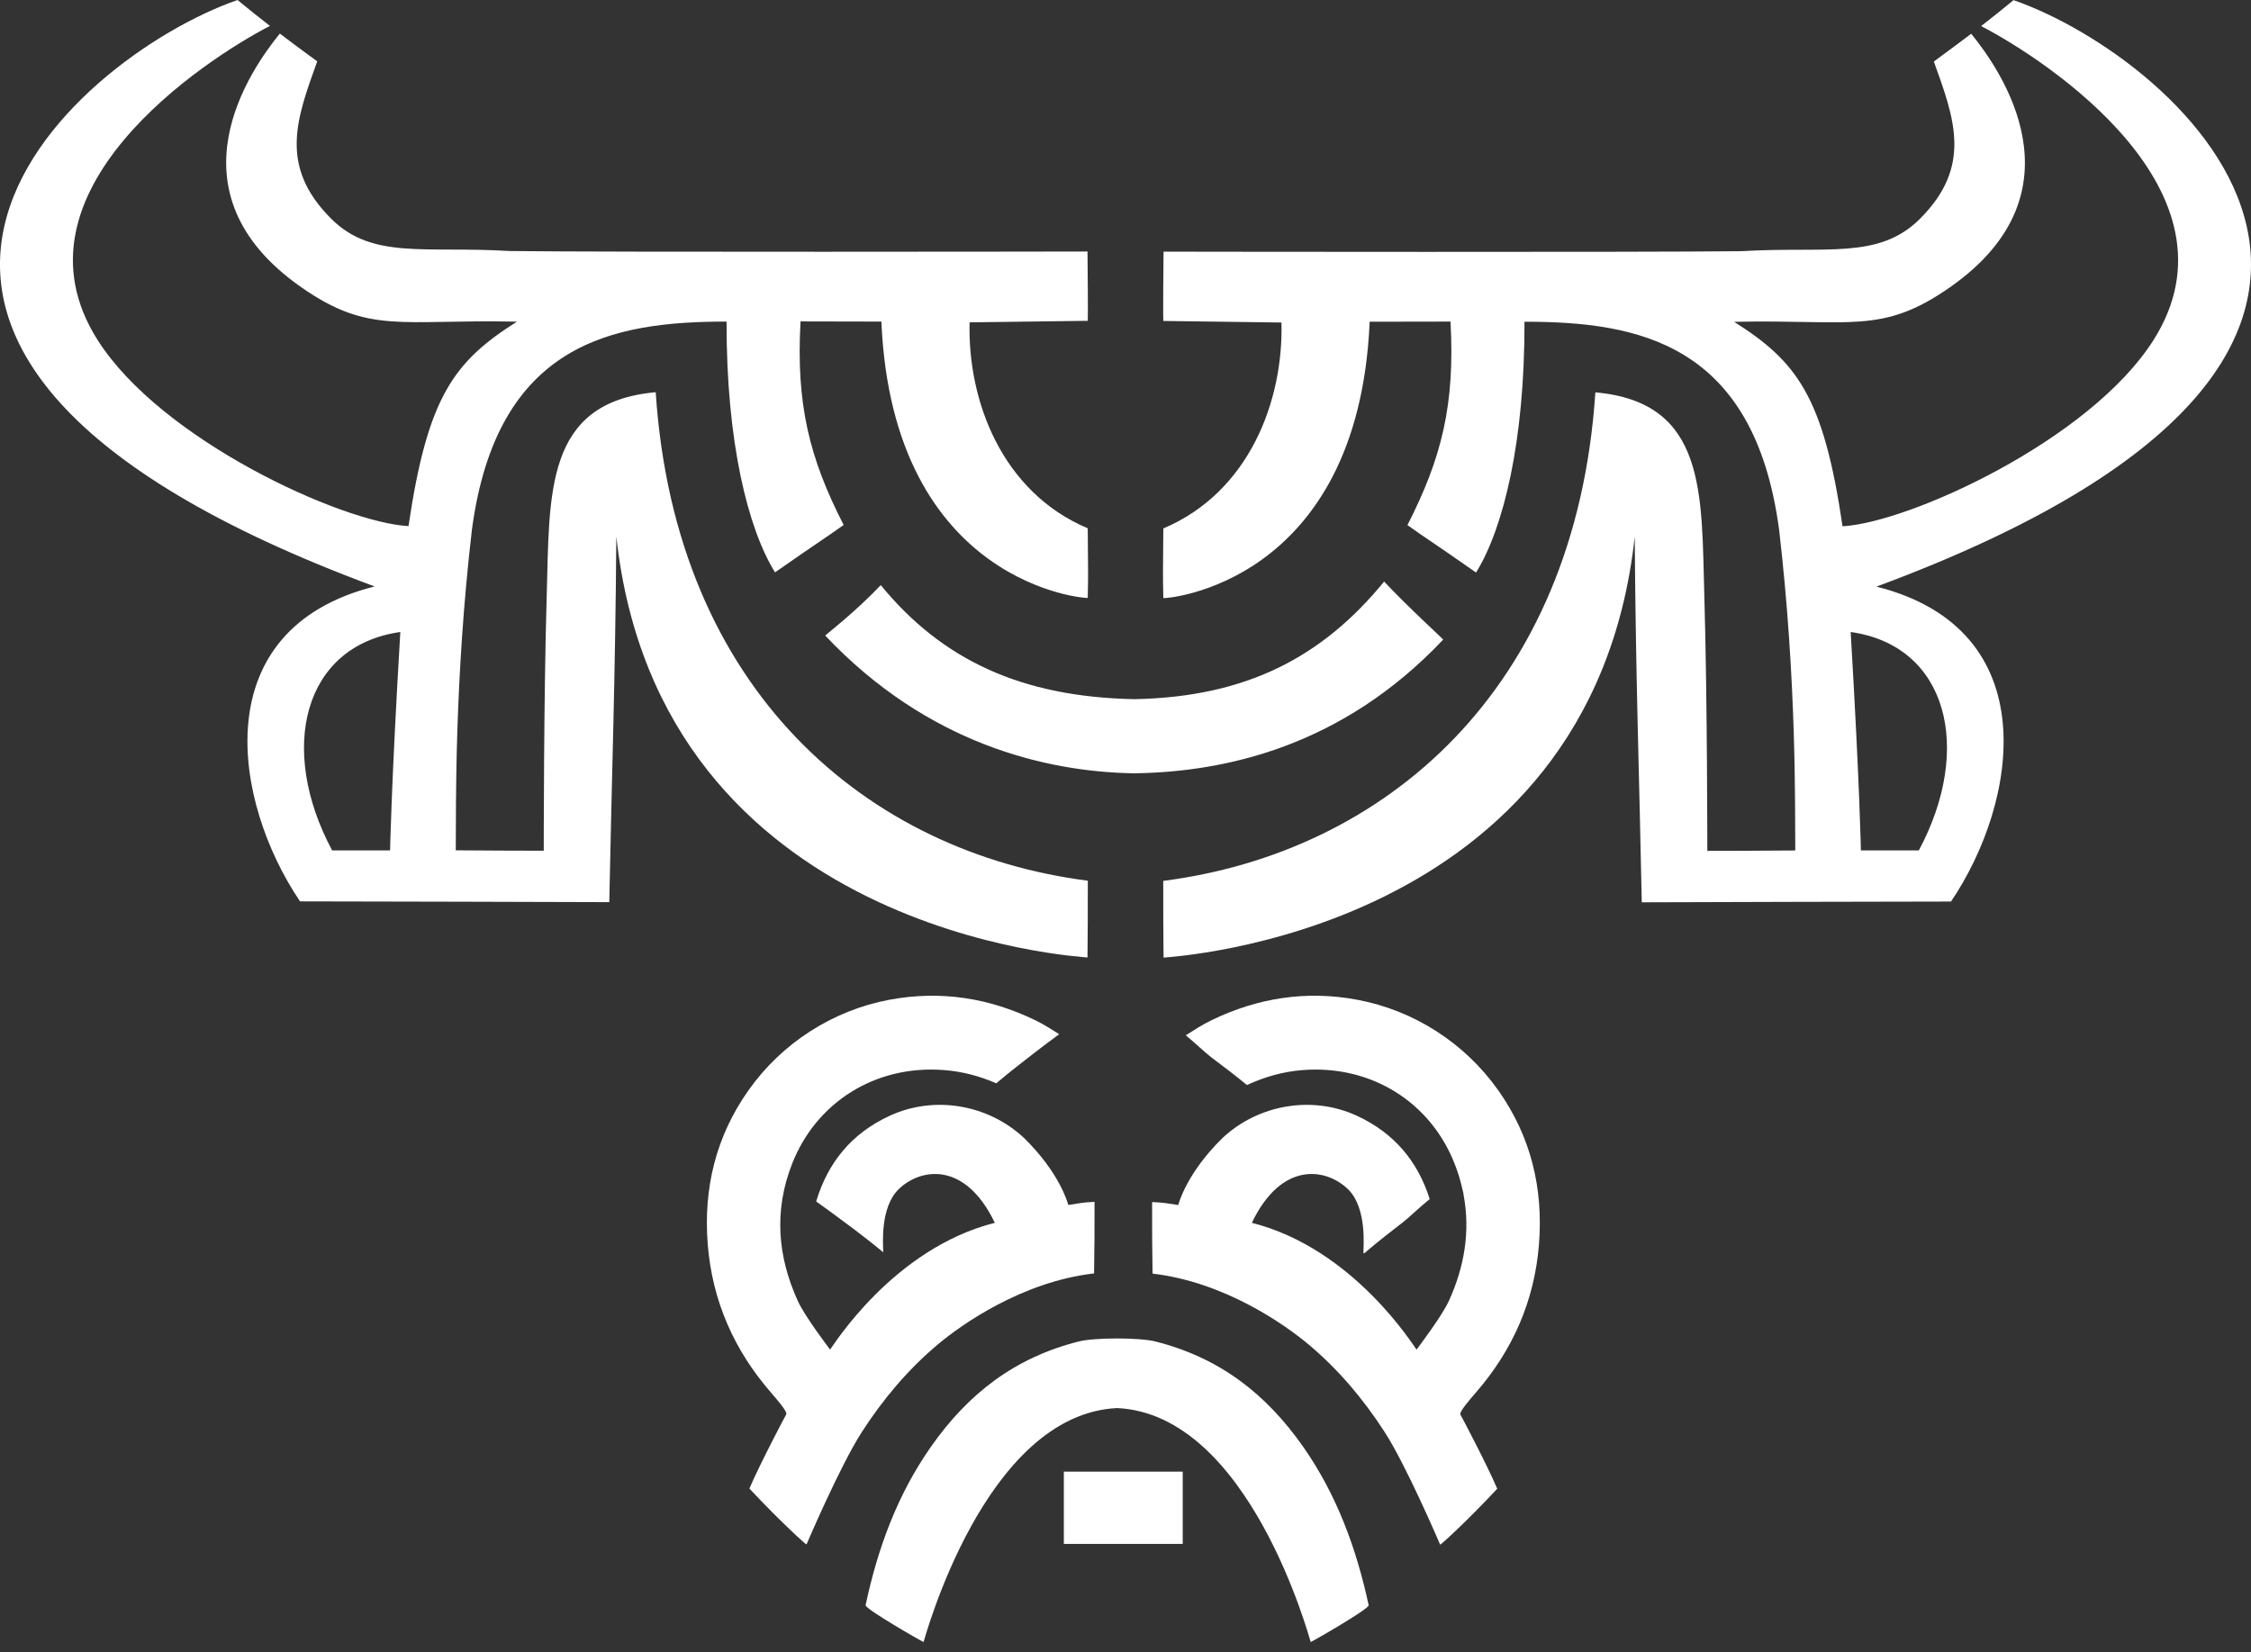 <svg width="94" height="69" viewBox="0 0 94 69" fill="none" xmlns="http://www.w3.org/2000/svg">
<rect x="0" y="0" width="94" height="69" fill="#333333" stroke="none"/>
<path d="M45.707 50.195C45.707 51.781 45.707 51.762 45.688 53.184C42.68 53.532 40.157 55.316 39.165 56.149C37.921 57.193 36.887 58.424 36.005 59.784C35.081 61.212 33.705 64.446 33.679 64.504C33.669 64.527 32.603 63.568 31.294 62.169C31.714 61.183 32.787 59.141 32.832 59.073C32.903 58.967 32.389 58.385 32.202 58.169C30.655 56.392 29.747 54.334 29.556 51.985C29.365 49.62 29.902 47.449 31.259 45.533C32.648 43.568 34.771 42.199 37.136 41.756C39.275 41.355 41.303 41.678 43.223 42.606C43.572 42.774 43.901 42.984 44.231 43.194C43.862 43.462 43.501 43.736 43.142 44.014C42.631 44.412 42.118 44.806 41.627 45.226C41.623 45.229 41.614 45.239 41.604 45.245C40.916 44.945 40.192 44.751 39.436 44.693C36.561 44.463 34.083 46.034 33.075 48.612C32.319 50.544 32.461 52.456 33.314 54.33C33.611 54.983 34.583 56.256 34.664 56.366C34.767 56.25 37.278 52.15 41.543 51.071C40.286 48.453 38.415 48.802 37.527 49.668C36.738 50.437 36.88 52.007 36.884 52.301C36.851 52.276 36.822 52.246 36.79 52.224C36.289 51.814 35.776 51.419 35.255 51.035C34.868 50.744 34.477 50.46 34.083 50.179C34.567 48.563 35.553 47.342 37.142 46.605C39.006 45.739 41.258 46.121 42.761 47.526C44.257 48.99 44.593 50.256 44.612 50.327C45.048 50.26 45.194 50.218 45.707 50.195ZM64.265 51.985C64.456 49.62 63.92 47.449 62.563 45.533C61.173 43.568 59.051 42.199 56.686 41.756C54.547 41.355 52.518 41.678 50.599 42.606C50.224 42.786 49.872 43.016 49.516 43.239C49.933 43.581 50.331 43.969 50.579 44.156C51.083 44.534 51.584 44.916 52.072 45.316C52.806 44.977 53.574 44.757 54.385 44.693C57.261 44.463 59.739 46.034 60.747 48.612C60.896 48.987 61.005 49.365 61.086 49.739C61.106 49.797 61.115 49.862 61.122 49.927C61.396 51.413 61.164 52.883 60.505 54.33C60.207 54.983 59.235 56.256 59.154 56.366C59.051 56.25 56.54 52.15 52.276 51.071C53.532 48.453 55.403 48.802 56.292 49.668C57.115 50.473 56.925 52.156 56.934 52.337C56.951 52.337 56.967 52.337 56.983 52.337C57.032 52.292 57.074 52.256 57.086 52.246C57.578 51.827 58.091 51.429 58.602 51.035C58.837 50.851 59.264 50.437 59.703 50.079C59.209 48.512 58.227 47.326 56.673 46.605C54.809 45.739 52.557 46.121 51.054 47.526C49.558 48.99 49.222 50.256 49.203 50.327C48.77 50.266 48.625 50.224 48.111 50.205C48.111 51.791 48.111 51.772 48.13 53.193C51.138 53.542 53.662 55.326 54.654 56.159C55.897 57.203 56.931 58.434 57.813 59.794C58.737 61.222 60.114 64.456 60.14 64.514C60.149 64.537 61.215 63.577 62.524 62.178C62.104 61.193 61.031 59.151 60.986 59.083C60.915 58.977 61.429 58.395 61.616 58.178C63.17 56.395 64.075 54.334 64.265 51.985ZM9.919 0C10.361 0.368 10.817 0.727 11.273 1.082C8.539 2.494 0.149 7.996 4.071 14.193C6.723 18.384 14.287 21.825 17.059 21.973C17.857 16.555 18.962 15.098 21.585 13.434C16.723 13.327 15.421 13.98 12.584 11.999C6.846 7.993 10.5 2.859 11.686 1.402C12.009 1.648 12.681 2.155 13.247 2.562C12.39 4.95 11.628 6.933 13.825 9.13C15.55 10.856 17.757 10.268 21.285 10.484C25.327 10.536 44.163 10.507 45.413 10.504C45.442 13.221 45.423 13.399 45.423 13.399C45.423 13.399 42.861 13.431 40.489 13.463C40.405 16.723 41.827 20.545 45.423 22.064C45.439 24.086 45.446 23.873 45.423 24.971C45.423 25.017 37.281 24.464 36.806 13.431C35.1 13.431 35.107 13.431 33.43 13.424C33.239 16.881 33.795 19.124 35.23 21.925C34.344 22.558 34.354 22.516 32.364 23.905C31.226 22.07 30.328 18.439 30.341 13.431C25.608 13.431 20.752 14.306 19.708 22.115C18.968 28.461 19.049 33.705 19.033 35.514C19.986 35.527 22.707 35.53 22.707 35.53C22.707 35.53 22.703 29.13 22.829 24.939C22.955 20.639 22.716 16.797 27.382 16.381C28.202 28.871 36.234 35.604 45.426 36.783C45.426 38.602 45.426 38.241 45.413 39.989C45.229 39.959 27.55 39.061 25.737 22.409C25.695 28.438 25.543 32.483 25.443 37.678C23.33 37.672 14.878 37.646 12.529 37.646C9.715 33.485 8.546 26.28 15.644 24.493C-10.979 14.636 2.93 2.433 9.919 0ZM13.87 35.517C15.072 35.517 16.29 35.517 16.29 35.517C16.29 35.517 16.338 32.784 16.717 26.396C12.668 26.965 11.592 31.265 13.87 35.517ZM78.359 24.5C85.457 26.286 84.287 33.491 81.473 37.653C79.121 37.653 70.672 37.678 68.559 37.685C68.459 32.49 68.307 28.441 68.265 22.416C66.453 39.068 48.773 39.963 48.589 39.995C48.576 38.247 48.576 38.609 48.576 36.79C57.768 35.611 65.797 28.878 66.621 16.387C71.289 16.801 71.047 20.645 71.173 24.946C71.296 29.136 71.296 35.536 71.296 35.536C71.296 35.536 74.016 35.533 74.969 35.52C74.953 33.711 75.034 28.467 74.294 22.122C73.251 14.313 68.391 13.437 63.661 13.437C63.674 18.445 62.776 22.08 61.639 23.912C59.648 22.519 59.658 22.561 58.773 21.931C60.207 19.127 60.763 16.888 60.572 13.431C58.896 13.437 58.905 13.437 57.196 13.437C56.721 24.471 48.58 25.023 48.58 24.978C48.557 23.879 48.563 24.093 48.58 22.07C52.175 20.552 53.597 16.73 53.513 13.47C51.142 13.437 48.58 13.405 48.58 13.405C48.58 13.405 48.56 13.227 48.589 10.51C49.84 10.513 68.675 10.539 72.717 10.491C76.242 10.277 78.452 10.865 80.177 9.137C82.374 6.94 81.612 4.953 80.756 2.569C81.318 2.161 81.993 1.654 82.316 1.409C83.502 2.866 87.159 8 81.418 12.006C78.581 13.986 77.283 13.334 72.417 13.441C75.04 15.104 76.149 16.558 76.943 21.98C79.715 21.831 87.279 18.39 89.931 14.2C93.85 8.003 85.46 2.504 82.73 1.089C83.185 0.733 83.641 0.375 84.084 0.006C91.069 2.433 104.978 14.636 78.359 24.5ZM77.283 26.396C77.661 32.784 77.709 35.517 77.709 35.517C77.709 35.517 78.927 35.517 80.129 35.517C82.407 31.265 81.331 26.965 77.283 26.396ZM54.431 60.44C52.854 58.185 50.903 56.699 48.25 56.027C47.591 55.859 45.704 55.859 45.045 56.027C42.392 56.699 40.441 58.185 38.864 60.44C37.468 62.437 36.651 64.672 36.147 67.041C36.115 67.193 38.483 68.55 38.567 68.579C38.609 68.482 41.11 59.07 46.651 58.808C52.192 59.07 54.692 68.482 54.734 68.579C54.818 68.55 57.187 67.193 57.154 67.041C56.644 64.676 55.826 62.44 54.431 60.44ZM47.445 32.296C51.119 32.231 56.02 31.21 60.266 26.713C60.279 26.7 58.873 25.427 57.8 24.29C55.238 27.417 52.088 29.11 47.374 29.201C42.66 29.11 39.342 27.566 36.78 24.438C35.704 25.576 34.451 26.532 34.461 26.545C38.706 31.039 43.627 32.228 47.3 32.296V32.299C47.323 32.299 47.349 32.296 47.371 32.296C47.394 32.296 47.42 32.299 47.442 32.299C47.445 32.299 47.445 32.296 47.445 32.296ZM49.39 61.464H44.425V64.482H49.39V61.464Z" fill="white"/>
</svg>
